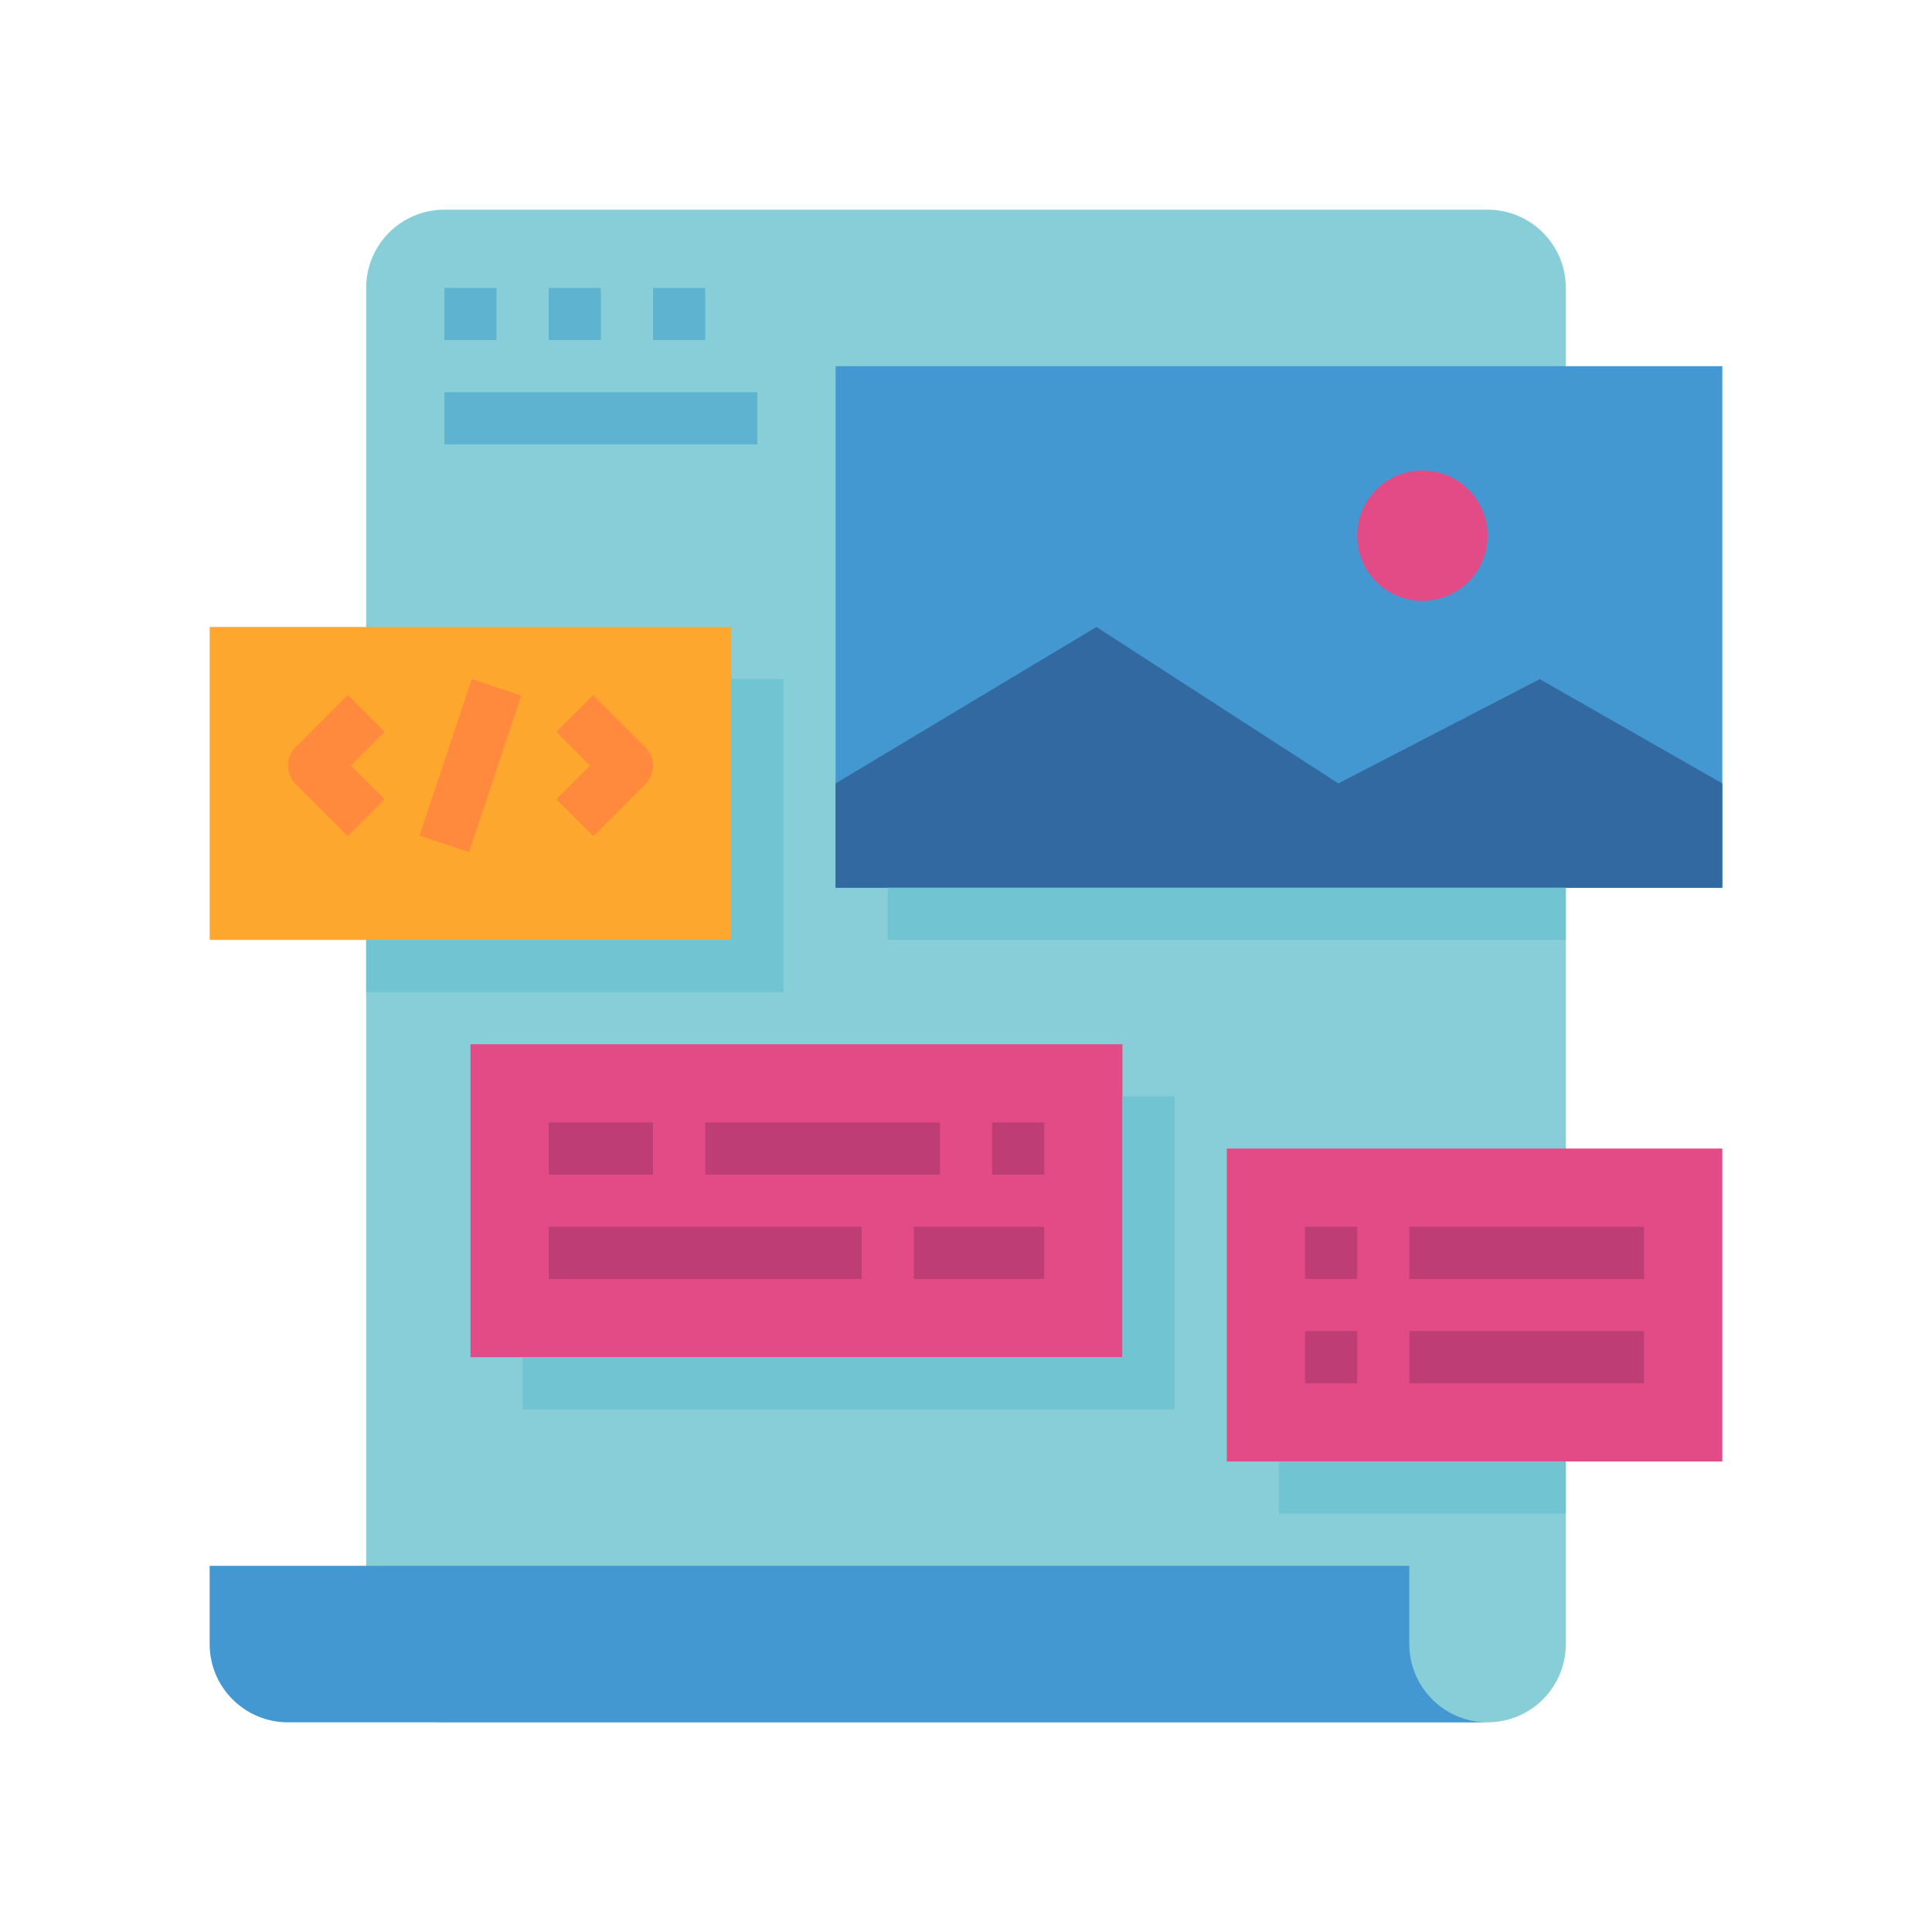 <svg width="60" height="60" xmlns="http://www.w3.org/2000/svg" version="1.1">
 <title>web-components/html-templates</title>
 <desc>Created with Sketch.</desc>

 <g>
  <title>Layer 1</title>
  <g id="web-design">
   <path fill="#87CED9" id="Shape" d="m48.628,51.058c0,1.342 -1.088,2.43 -2.43,2.43l-32.397,0c-1.342,0 -2.43,-1.088 -2.43,-2.43l0,-42.116c0,-1.342 1.088,-2.43 2.43,-2.43l32.397,0c1.342,0 2.43,1.088 2.43,2.43l0,42.116z"/>
   <path fill="#4398D1" id="Shape" d="m46.198,53.488l-37.257,0c-1.342,0 -2.43,-1.088 -2.43,-2.43l0,-2.43l37.257,0l0,2.43c0,1.342 1.088,2.43 2.43,2.43z"/>
   <rect height="9.719" width="16.199" y="19.471" x="6.512" fill="#FDA72F" id="Rectangle-path"/>
   <path fill="#FF8A3D" id="Shape" d="m10.799,25.969l-1.62,-1.62c-0.316,-0.316 -0.316,-0.829 0,-1.145l1.62,-1.62l1.145,1.145l-1.047,1.047l1.047,1.047l-1.145,1.145z"/>
   <path fill="#FF8A3D" id="Shape" d="m18.424,25.969l-1.145,-1.145l1.047,-1.047l-1.047,-1.047l1.145,-1.145l1.62,1.62c0.316,0.316 0.316,0.829 0,1.145l-1.62,1.62z"/>
   <rect height="1.62" width="5.123" y="40.232" x="20.147" transform="rotate(-71.554 14.61 23.777) translate(-8.098 -17.265)" fill="#FF8A3D" id="Rectangle-path"/>
   <rect height="16.199" width="27.538" y="11.372" x="25.95" fill="#4398D1" id="Rectangle-path"/>
   <polygon points="53.488,24.33 47.818,21.091 41.564,24.33 34.05,19.471 25.95,24.33 25.95,27.57 53.488,27.57 " fill="#3269A1" id="Shape"/>
   <circle r="2.025" cy="16.636" cx="44.174" fill="#E34B87" id="Oval"/>
   <rect height="9.719" width="20.248" y="32.43" x="14.611" fill="#E34B87" id="Rectangle-path"/>
   <rect height="1.62" width="3.24" y="34.859" x="17.041" fill="#BF3D75" id="Rectangle-path"/>
   <rect height="1.62" width="7.289" y="34.859" x="21.901" fill="#BF3D75" id="Rectangle-path"/>
   <rect height="1.62" width="1.62" y="34.859" x="30.81" fill="#BF3D75" id="Rectangle-path"/>
   <rect height="1.62" width="9.719" y="38.099" x="17.041" fill="#BF3D75" id="Rectangle-path"/>
   <rect height="1.62" width="4.05" y="38.099" x="28.38" fill="#BF3D75" id="Rectangle-path"/>
   <rect height="1.62" width="1.62" y="8.942" x="13.801" fill="#5EB3D1" id="Rectangle-path"/>
   <rect height="1.62" width="1.62" y="8.942" x="17.041" fill="#5EB3D1" id="Rectangle-path"/>
   <rect height="1.62" width="1.62" y="8.942" x="20.281" fill="#5EB3D1" id="Rectangle-path"/>
   <rect height="1.62" width="9.719" y="12.182" x="13.801" fill="#5EB3D1" id="Rectangle-path"/>
   <rect height="9.719" width="15.389" y="35.669" x="38.099" fill="#E34B87" id="Rectangle-path"/>
   <rect height="1.62" width="1.62" y="38.099" x="40.529" fill="#BF3D75" id="Rectangle-path"/>
   <rect height="1.62" width="1.62" y="41.339" x="40.529" fill="#BF3D75" id="Rectangle-path"/>
   <rect height="1.62" width="7.289" y="38.099" x="43.769" fill="#BF3D75" id="Rectangle-path"/>
   <rect height="1.62" width="7.289" y="41.339" x="43.769" fill="#BF3D75" id="Rectangle-path"/>
   <rect height="1.62" width="21.058" y="27.57" x="27.57" fill="#71C4D1" id="Rectangle-path"/>
   <rect height="1.62" width="8.909" y="45.389" x="39.719" fill="#71C4D1" id="Rectangle-path"/>
   <polygon points="22.711,21.091 22.711,29.19 11.372,29.19 11.372,30.81 24.33,30.81 24.33,21.091 " fill="#71C4D1" id="Shape"/>
   <polygon points="34.86,34.05 34.86,42.149 16.231,42.149 16.231,43.769 36.479,43.769 36.479,34.05 " fill="#71C4D1" id="Shape"/>
  </g>
 </g>
</svg>
